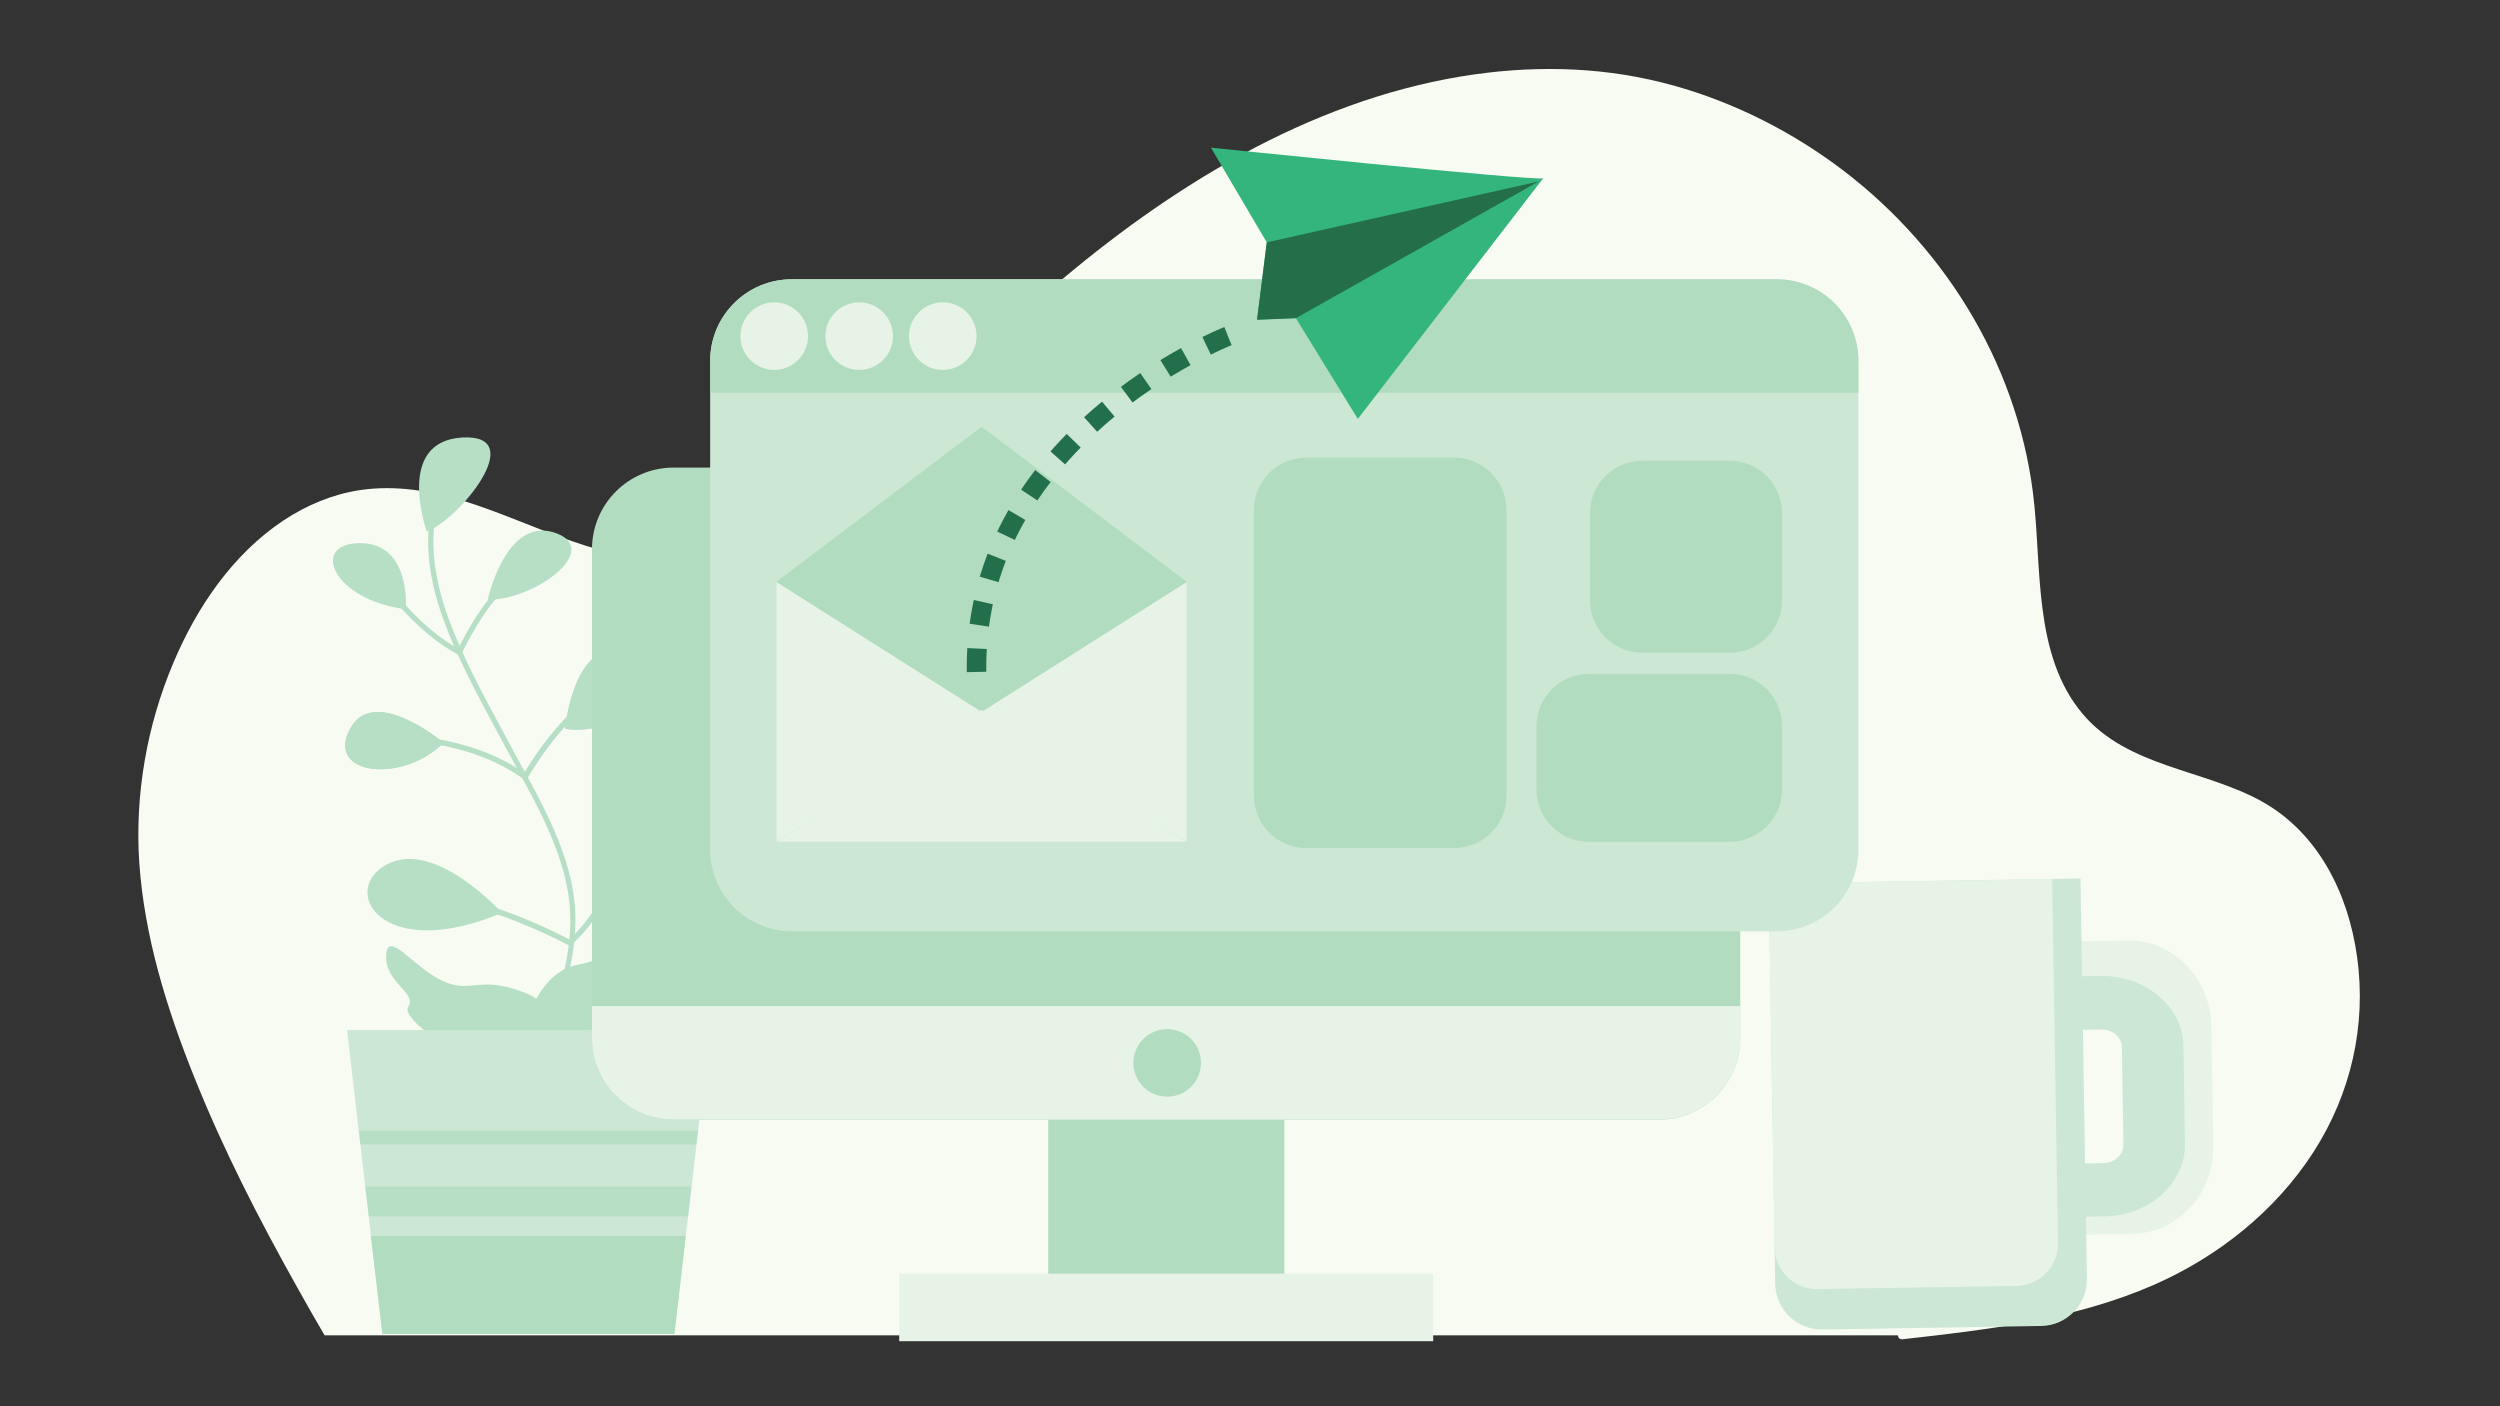 <?xml version="1.0" encoding="utf-8"?>
<!-- Generator: Adobe Illustrator 22.0.0, SVG Export Plug-In . SVG Version: 6.00 Build 0)  -->
<svg version="1.1" id="Layer_1" xmlns="http://www.w3.org/2000/svg" xmlns:xlink="http://www.w3.org/1999/xlink" x="0px" y="0px"
	 viewBox="0 0 1280 720" style="enable-background:new 0 0 1280 720;" xml:space="preserve">
<rect x="0" y="0" width="1280" height="720" fill="#333333" stroke="none"/>
<style type="text/css">
	.st0{fill:#F7FBF2;}
	.st1{fill:#F1F8ED;}
	.st2{fill:#B7DFC5;}
	.st3{fill:#CCE7D4;}
	.st4{opacity:0.4;fill:#96D2B2;enable-background:new    ;}
	.st5{fill:#B2DCBF;}
	.st6{fill:#E7F3E7;}
	.st7{fill:#33B57D;}
	.st8{fill:#246E4A;}
	.st9{fill:none;stroke:#246F4B;stroke-width:10;stroke-miterlimit:10;stroke-dasharray:12;}
</style>
<path class="st0" d="M1184.4,590c-19.5,30.2-48.8,53.4-81.5,67.8c-40.7,17.8-85,23-128.8,27.9c-1.5,0.2-2.3-0.9-2.4-2H166.2
	c-4.8-8.2-9.5-16.4-14.1-24.7c-19.5-34.8-37.8-70.4-52.6-107.4c-14.1-35.1-25.6-72.1-28.2-110c-2.3-34.7,3.9-70.1,17.4-102.1
	c12-28.5,30.3-55.6,56.4-73c11.9-7.9,25.3-13.5,39.4-15.6c17.8-2.6,35.6,0.3,52.6,5.5c37.2,11.4,73,33.6,113.3,29.7
	c38.5-3.7,71.3-28.7,99-53.8c30.4-27.5,57.8-57.9,88.9-84.6c60-51.5,130.9-95.5,210-108.6c34.1-5.6,68.9-5.3,102.5,3.1
	c31.6,7.9,61.6,22.3,88,41.4c55.1,40,93.5,100.9,102.1,168.9c4.7,37-0.3,82.7,25.5,113.1c23,27.2,62.1,28.3,91.6,44.7
	c29.1,16.2,44.4,47.5,48.8,79.5C1211.8,524.9,1203.6,560.3,1184.4,590z"/>
<g id="Plant_2">
	<path class="st2" d="M274.5,582.4c0.4,0,0.7-0.1,1-0.3c20.1-13.7,43.3-68.9,44.2-71.3c0.4-0.9,0-1.9-0.9-2.3c0,0,0,0,0,0
		c-0.9-0.4-2,0-2.4,1c0,0,0,0,0,0c-0.2,0.5-22.6,54.1-41.6,68.7c-5-5.4-26.4-26.3-64.8-34.6c-1-0.2-1.9,0.4-2.1,1.4
		c-0.2,1,0.4,1.9,1.4,2.1l0,0c42.1,9,63.7,34.4,64,34.6C273.4,582.1,273.9,582.4,274.5,582.4z"/>
	<path class="st2" d="M266.5,536.2c0,0,5.2-38,29.5-42.2s17-22.6,23.3-29.7c6.3-7.1,22.9,13.9,8.7,34.2c-14.2,20.3-2.6,14-8.7,32.9
		C313.2,550.4,264.2,567.8,266.5,536.2z"/>
	<path class="st2" d="M266.5,536.2c0,0,5.2-38,29.5-42.2s17-22.6,23.3-29.7c6.3-7.1,22.9,13.9,8.7,34.2c-14.2,20.3-2.6,14-8.7,32.9
		C313.2,550.4,264.2,567.8,266.5,536.2z"/>
	<path class="st2" d="M271.6,563.1c0.7,0,1.2-0.4,1.3-1.1c2.6-11.3,5.8-22.4,9.5-33.3c7.8-24.1,15.9-49,10.4-75.8
		c-4.5-22-15.6-42.2-26.3-61.7c-1.8-3.3-3.6-6.5-5.3-9.8c-1.4-2.7-2.9-5.3-4.3-8c-9.8-18.2-20-37-27.2-56.6
		c-9-24.5-10.2-45.5-3.8-64.3c0.2-0.7-0.2-1.5-1-1.7c-0.7-0.2-1.4,0.2-1.6,0.8c-6.5,19.4-5.3,41,3.9,66.1
		c7.3,19.8,17.5,38.7,27.4,57l4.3,8c1.8,3.3,3.6,6.5,5.3,9.8c10.6,19.4,21.6,39.4,26,60.9c5.4,26-2.2,49.5-10.3,74.3
		c-3.8,11-7,22.3-9.6,33.6c-0.1,0.7,0.3,1.5,1.1,1.6L271.6,563.1z"/>
	<path class="st2" d="M218.5,272.1c0,0-16.6-46.1,18.2-48.1C271.5,222.1,234.3,266.7,218.5,272.1z"/>
	<path class="st2" d="M249.7,307.1c0,0,9.2-42.6,34.2-34.4C308.9,281,274.3,307.2,249.7,307.1z"/>
	<path class="st2" d="M207.8,311.9c0,0,2.8-33.9-23.4-33.8S170.6,307.4,207.8,311.9z"/>
	<path class="st2" d="M227.1,380.3c0,0-36.1-30.4-48.1-6.7C167,397.3,206.4,401.1,227.1,380.3z"/>
	<path class="st2" d="M289.3,373.1c0,0,5.2-52.3,34.1-36.8C352.3,351.8,314.2,377.6,289.3,373.1z"/>
	<path class="st2" d="M316.4,447c0,0-22.4-52.1,16.8-47.2S343.6,433.5,316.4,447z"/>
	<path class="st2" d="M257,467.4c0,0-34-37.9-58.8-24.9S194.9,493.5,257,467.4z"/>
	<g>
		<path class="st2" d="M227.1,380.3c0,0-36.1-30.4-48.1-6.7C167,397.3,206.4,401.1,227.1,380.3z"/>
		<path class="st2" d="M289.3,373.1c0,0,5.2-52.3,34.1-36.8C352.3,351.8,314.2,377.6,289.3,373.1z"/>
	</g>
	<path class="st2" d="M235.2,335.2c0.1,0,0.3,0,0.4,0c0.4-0.1,0.7-0.4,0.8-0.7c0.1-0.3,12.8-26.3,22.8-32.6c0.6-0.5,0.7-1.3,0.3-1.9
		c-0.4-0.5-1.2-0.7-1.8-0.4c-9.4,6-20.4,27-23.1,32.5c-19.7-10.8-34.5-31.5-34.6-31.7c-0.6-0.5-1.5-0.4-2,0.2
		c-0.3,0.4-0.4,0.9-0.2,1.4c0.6,0.9,16,22.2,36.8,33.2C234.8,335.2,235,335.2,235.2,335.2z"/>
	<path class="st2" d="M305.8,354.1C305.8,354.1,305.8,354.1,305.8,354.1c-19.3,12.1-33.9,35.7-37.4,41.6
		c-30.6-21.1-68.1-19.1-68.5-19.1c-0.8,0-1.3,0.7-1.3,1.5c0.1,0.7,0.7,1.3,1.5,1.3c0.4,0,38-2,68,19.5c0.2,0.2,0.5,0.2,0.8,0.2h0.3
		c0.4-0.1,0.7-0.3,0.9-0.7c0.2-0.3,16.1-28.7,37.1-41.9c0.6-0.4,0.8-1.2,0.5-1.9"/>
	<path class="st2" d="M291.6,484c0.3,0,0.6-0.1,0.9-0.3c20.5-17.3,35.4-59.6,36-61.4c0.3-0.7-0.1-1.5-0.8-1.7c0,0,0,0,0,0
		c-0.7-0.3-1.5,0.1-1.7,0.8c0,0,0,0,0,0c-0.2,0.4-15,42.3-34.5,59.6c-6.4-3.4-45.5-23.4-75.1-23.4h-0.5c-0.8,0-1.4,0.6-1.4,1.4
		c0,0.8,0.6,1.4,1.4,1.4h0.5c31,0,74.2,23.3,74.6,23.5C291.1,483.9,291.3,483.9,291.6,484z"/>
	<path class="st2" d="M280,543.1c0,0,12.8-25.4-11.2-34.8c-24-9.4-27.3,0.9-42.3-6.1c-15-7-28.1-26.8-28.8-13
		c-0.7,13.8,16.3,19.5,11.3,26.4C203.9,522.5,252.4,557.2,280,543.1z"/>
	<path class="st2" d="M279.7,530.4c0,0,17.8-18,33.4-17.7c15.5,0.3,25.8-15.4,28.9-3.9C345.2,520.4,322.4,551.2,279.7,530.4z"/>
	<polygon class="st3" points="363.3,527.4 357.4,579 356.6,585.9 354.1,607.5 352.3,622.8 351.1,632.8 345.3,683 195.8,683 
		189.9,632.8 188.8,622.8 187,607.5 184.5,585.9 183.7,579 177.7,527.4 	"/>
	<polygon class="st4" points="354.1,607.5 352.3,622.8 188.8,622.8 187,607.5 	"/>
	<polygon class="st5" points="351.1,632.8 345.3,683 195.8,683 189.9,632.8 	"/>
	<polygon class="st4" points="357.4,579 356.6,585.9 184.5,585.9 183.7,579 	"/>
</g>
<g>
	<g>
		<path class="st6" d="M1000.1,483l89.5-1.4c23.1-0.4,42.2,19.3,42.6,43.8l1,61.2c0.4,24.5-18.1,44.7-41.2,45.1l-89.5,1.4
			L1000.1,483z M1032,515.8l1.3,83.3l58-0.9c5.8-0.1,10.4-5.1,10.3-11.3l-1-61.2c-0.1-6.1-4.9-11-10.6-10.9L1032,515.8z"/>
	</g>
	<g>
		<path class="st3" d="M985.9,501.1l89.5-1.4c23.1-0.4,42.2,15.7,42.5,35.8l0.8,50.2c0.3,20.1-18.2,36.8-41.3,37.1l-89.5,1.4
			L985.9,501.1z M1017.8,528l1.1,68.4l58-0.9c5.8-0.1,10.4-4.3,10.3-9.3l-0.8-50.2c-0.1-5-4.8-9-10.6-8.9L1017.8,528z"/>
	</g>
	<path class="st3" d="M933.1,680.7l112-1.8c13.2-0.2,23.6-11.1,23.4-24.2l-3.3-204.9L925.6,452c-11,0.2-19.8,9.3-19.7,20.3l3,184.9
		C909.1,670.4,920,680.9,933.1,680.7z"/>
	<path class="st6" d="M930.6,660l101.8-1.6c12-0.2,21.5-10,21.3-22l-3-186.3l-126.1,2c-10.5,0.2-18.9,8.8-18.7,19.3l2.7,167.3
		C908.8,650.6,918.7,660.2,930.6,660z"/>
</g>
<path class="st5" d="M891,281.2v250.3c0,23.1-18.7,41.8-41.8,41.8H344.9c-23.1,0-41.8-18.7-41.8-41.8V281.2
	c0-23.1,18.7-41.8,41.8-41.8h504.3C872.3,239.4,891,258.1,891,281.2z"/>
<rect x="536.7" y="573.3" class="st5" width="120.9" height="96.1"/>
<rect x="460.4" y="652.1" class="st6" width="273.4" height="34.6"/>
<path class="st6" d="M891,515.1v16.3c0,23.1-18.7,41.8-41.8,41.8H344.9c-23.1,0-41.8-18.7-41.8-41.8v-16.3H891z"/>
<circle class="st5" cx="597.6" cy="544.2" r="17.3"/>
<g>
	<path class="st3" d="M951.5,184.8V435c0,23.1-18.7,41.8-41.8,41.8H405.4c-23.1,0-41.8-18.7-41.8-41.8V184.8
		c0-23.1,18.7-41.8,41.8-41.8h504.3C932.8,143,951.5,161.7,951.5,184.8z"/>
	<path class="st5" d="M951.5,184.8v16.3H363.6v-16.3c0-23.1,18.7-41.8,41.8-41.8h504.3C932.8,143,951.5,161.7,951.5,184.8z"/>
	<circle class="st6" cx="396.4" cy="172.1" r="17.3"/>
	<circle class="st6" cx="439.9" cy="172.1" r="17.3"/>
	<circle class="st6" cx="482.7" cy="172.1" r="17.3"/>
	<path class="st5" d="M744.5,434.2h-75.7c-14.8,0-26.8-12-26.8-26.8V261.1c0-14.8,12-26.8,26.8-26.8h75.7c14.8,0,26.8,12,26.8,26.8
		v146.2C771.4,422.2,759.4,434.2,744.5,434.2z"/>
	<path class="st5" d="M885.6,431h-72.1c-14.8,0-26.8-12-26.8-26.8v-32.4c0-14.8,12-26.8,26.8-26.8h72.1c14.8,0,26.8,12,26.8,26.8
		v32.4C912.4,419,900.4,431,885.6,431z"/>
	<path class="st5" d="M885.6,334.2h-44.7c-14.8,0-26.8-12-26.8-26.8v-44.7c0-14.8,12-26.8,26.8-26.8h44.7c14.8,0,26.8,12,26.8,26.8
		v44.7C912.4,322.2,900.4,334.2,885.6,334.2z"/>
</g>
<g>
	<polygon class="st5" points="607.6,297.9 607.6,431 397.5,431 397.5,297.9 502.6,218.5 	"/>
	<polygon class="st6" points="607.6,431 397.5,431 502.6,363.5 	"/>
	<polygon class="st6" points="397.5,431 397.5,298 502.6,364.5 	"/>
	<polygon class="st6" points="607.6,431 607.6,298 502.6,364.5 	"/>
</g>
<g>
	<path class="st7" d="M790.1,91.3C784,92.6,620,75.6,620,75.6l28.6,48.5l-5,39.6l19.9-0.8l31.7,51.6L790.1,91.3z"/>
	<polygon class="st8" points="787.8,92.9 663.5,162.9 643.6,163.7 643.6,163.7 648.6,124.1 	"/>
	<path class="st9" d="M628.7,172.1c0,0-133.4,51.9-128.6,175.9"/>
</g>
</svg>
